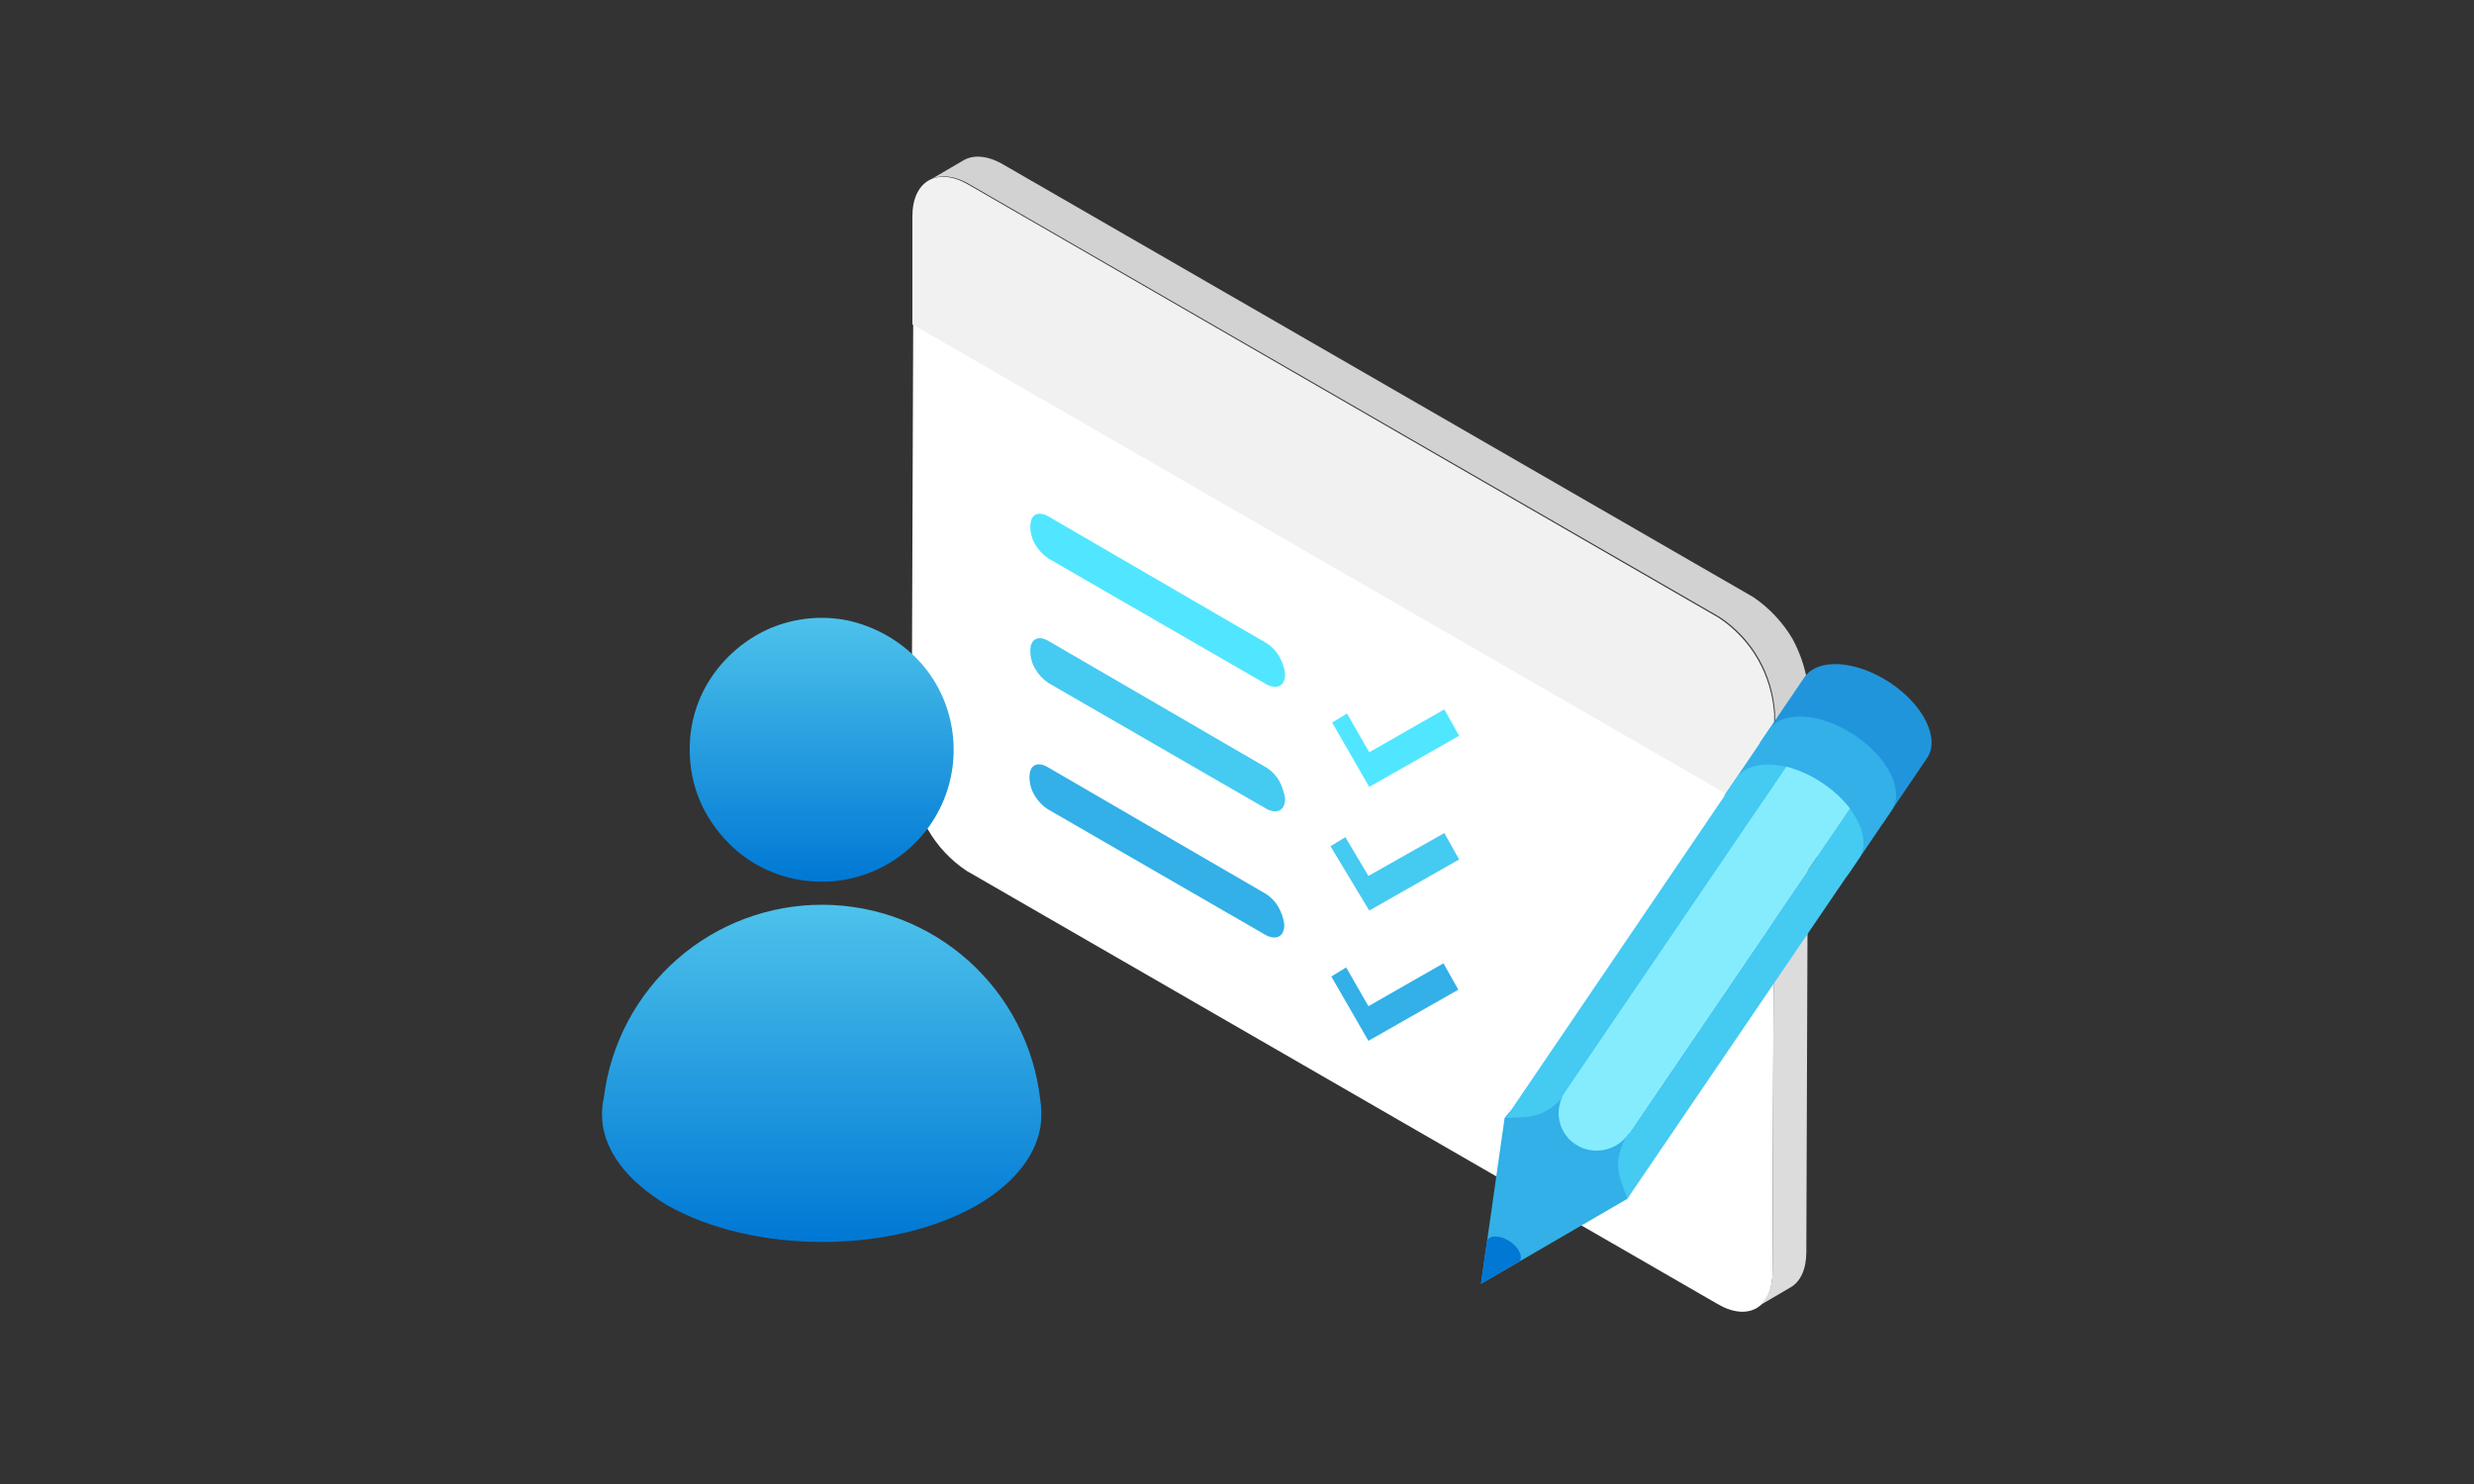 <svg width="300" height="180" viewBox="-73 -19 300 180" fill="none" style="background-color: #F2F2F2;" xmlns="http://www.w3.org/2000/svg">
<rect x="-73" y="-19" width="300" height="180" fill="#333333" stroke="none"/>
<path d="M142.137 80.244L141.937 135.344C141.937 139.644 138.937 141.344 135.237 139.144L44.237 86.644C42.304 85.364 40.695 83.652 39.537 81.644C38.379 79.624 37.695 77.367 37.537 75.044L37.737 19.944L142.137 80.244Z" fill="white"/>
<path d="M140.037 139.544L144.137 137.144C145.337 136.444 146.037 134.944 146.037 132.844L141.937 135.244C141.937 137.444 141.137 138.844 140.037 139.544Z" fill="#DCDCDC"/>
<path d="M142.137 80.244L141.937 135.344L146.037 132.944L146.237 77.844L142.137 80.244Z" fill="#DCDCDC"/>
<path d="M135.437 55.944C137.369 57.224 138.978 58.936 140.137 60.944C141.294 62.964 141.978 65.221 142.137 67.544V80.644L37.637 20.344V7.244C37.637 2.944 40.637 1.244 44.337 3.344L135.437 55.944Z" fill="#F1F1F1"/>
<path d="M144.337 58.444C143.149 56.458 141.546 54.752 139.637 53.444L48.637 0.944C46.737 -0.156 45.037 -0.256 43.837 0.444L39.737 2.844C40.937 2.144 42.637 2.244 44.537 3.344L135.537 55.844C137.469 57.124 139.078 58.836 140.237 60.844C141.394 62.864 142.078 65.121 142.237 67.444V80.544L146.337 78.144V65.044C146.131 62.73 145.45 60.483 144.337 58.444Z" fill="#D2D2D2"/>
<path d="M80.637 59.044C81.259 59.448 81.774 59.997 82.137 60.644C82.503 61.292 82.741 62.005 82.837 62.744C82.837 64.244 81.837 64.644 80.637 64.044L54.137 48.744C53.482 48.305 52.935 47.724 52.537 47.044C52.141 46.378 51.934 45.618 51.937 44.844C51.937 43.344 52.937 42.944 54.137 43.644L80.637 59.044ZM102.137 67.044L103.937 70.244L93.037 76.444L88.537 68.644L90.337 67.544L93.037 72.244L102.137 67.044Z" fill="#50E6FF"/>
<path d="M80.537 89.444C81.159 89.848 81.674 90.397 82.037 91.044C82.403 91.692 82.641 92.405 82.737 93.144C82.737 94.644 81.737 95.044 80.537 94.444L54.037 79.144C53.382 78.705 52.835 78.124 52.437 77.444C52.041 76.778 51.834 76.018 51.837 75.244C51.837 73.744 52.837 73.344 54.037 74.044L80.537 89.444ZM102.037 97.844L103.837 101.044L92.937 107.244L88.437 99.444L90.237 98.344L92.937 103.044L102.037 97.844Z" fill="#32B0E7"/>
<path d="M80.637 74.144C81.259 74.548 81.774 75.097 82.137 75.744C82.474 76.405 82.71 77.113 82.837 77.844C82.837 79.344 81.837 79.744 80.637 79.144L54.137 63.844C53.482 63.405 52.935 62.824 52.537 62.144C52.141 61.478 51.934 60.718 51.937 59.944C51.937 58.444 52.937 58.044 54.137 58.744L80.637 74.144ZM102.137 82.044L103.937 85.244L93.037 91.444L88.337 83.644L90.137 82.544L92.937 87.244L102.137 82.044Z" fill="#45CAF2"/>
<path d="M53.137 114.344C52.394 107.873 49.306 101.898 44.457 97.549C39.607 93.2 33.333 90.778 26.82 90.741C20.306 90.705 14.005 93.055 9.107 97.349C4.209 101.642 1.053 107.582 0.237 114.044C0.017 114.994 -0.05 115.973 0.037 116.944C0.337 120.644 3.037 124.244 7.837 127.144C18.337 133.144 35.137 133.144 45.537 127.144C50.337 124.344 52.937 120.644 53.237 117.044C53.307 116.143 53.274 115.237 53.137 114.344Z" fill="url(#paint0_linear_15_13)"/>
<path d="M26.636 87.944C29.807 87.958 32.908 87.017 35.537 85.244C38.165 83.489 40.213 80.994 41.424 78.075C42.634 75.156 42.952 71.944 42.337 68.844C41.73 65.729 40.197 62.871 37.937 60.644C35.67 58.437 32.829 56.912 29.737 56.244C26.648 55.636 23.449 55.949 20.536 57.144C17.622 58.382 15.123 60.429 13.336 63.044C11.55 65.666 10.608 68.771 10.636 71.944C10.629 74.037 11.036 76.11 11.836 78.044C12.659 79.986 13.847 81.751 15.336 83.244C16.811 84.755 18.581 85.946 20.536 86.744C22.47 87.544 24.544 87.952 26.636 87.944Z" fill="url(#paint1_linear_15_13)"/>
<path d="M145.796 63.159C147.398 60.794 152.028 61.07 156.139 63.773C160.247 66.477 162.28 70.586 160.676 72.952C160.671 72.96 160.662 72.968 160.657 72.976L155.285 80.903L140.405 71.11L145.796 63.159Z" fill="#2195DC"/>
<path d="M141.496 69.524C143.098 67.159 147.728 67.434 151.839 70.138C155.947 72.842 157.98 76.951 156.376 79.317C156.371 79.325 156.362 79.332 156.357 79.341L150.985 87.268L136.105 77.475L141.496 69.524Z" fill="#32B0E7"/>
<path d="M123.83 117.509C125.631 119.278 125.929 124.05 124.325 126.416L106.586 136.717L109.448 116.621C110.57 114.968 113.9 112.612 116.767 113.467C118 113.835 122.776 116.474 123.83 117.509Z" fill="#32B0E7"/>
<path d="M110.075 131.567C111.162 132.281 111.698 133.369 111.276 133.992L106.587 136.715L107.345 131.403C107.764 130.781 108.988 130.853 110.075 131.567Z" fill="#0078D4"/>
<path d="M124.277 118.843L151.323 79.092C152.956 81.248 153.472 83.541 152.436 85.095L124.325 126.416L123.563 124.269C122.923 122.462 123.187 120.448 124.277 118.843Z" fill="#45CAF2"/>
<path d="M143.673 74.038L116.707 113.75C115.613 115.362 113.822 116.378 111.872 116.489L109.581 116.618L137.619 75.325C138.679 73.789 141.025 73.379 143.673 74.038Z" fill="#45CAF2"/>
<path d="M118.048 119.806C115.919 118.404 115.36 115.544 116.801 113.419L143.621 73.992C145.011 74.341 146.485 74.981 147.897 75.912C149.31 76.842 150.475 77.937 151.333 79.07L124.515 118.492C123.073 120.621 120.178 121.206 118.048 119.806Z" fill="#84ECFD"/>
<defs>
<linearGradient id="paint0_linear_15_13" x1="26.62" y1="90.763" x2="26.62" y2="131.636" gradientUnits="userSpaceOnUse">
<stop stop-color="#4DC2EB"/>
<stop offset="1" stop-color="#0078D4"/>
</linearGradient>
<linearGradient id="paint1_linear_15_13" x1="26.626" y1="55.946" x2="26.626" y2="87.95" gradientUnits="userSpaceOnUse">
<stop stop-color="#4DC2EB"/>
<stop offset="1" stop-color="#0078D4"/>
</linearGradient>
</defs>
</svg>
